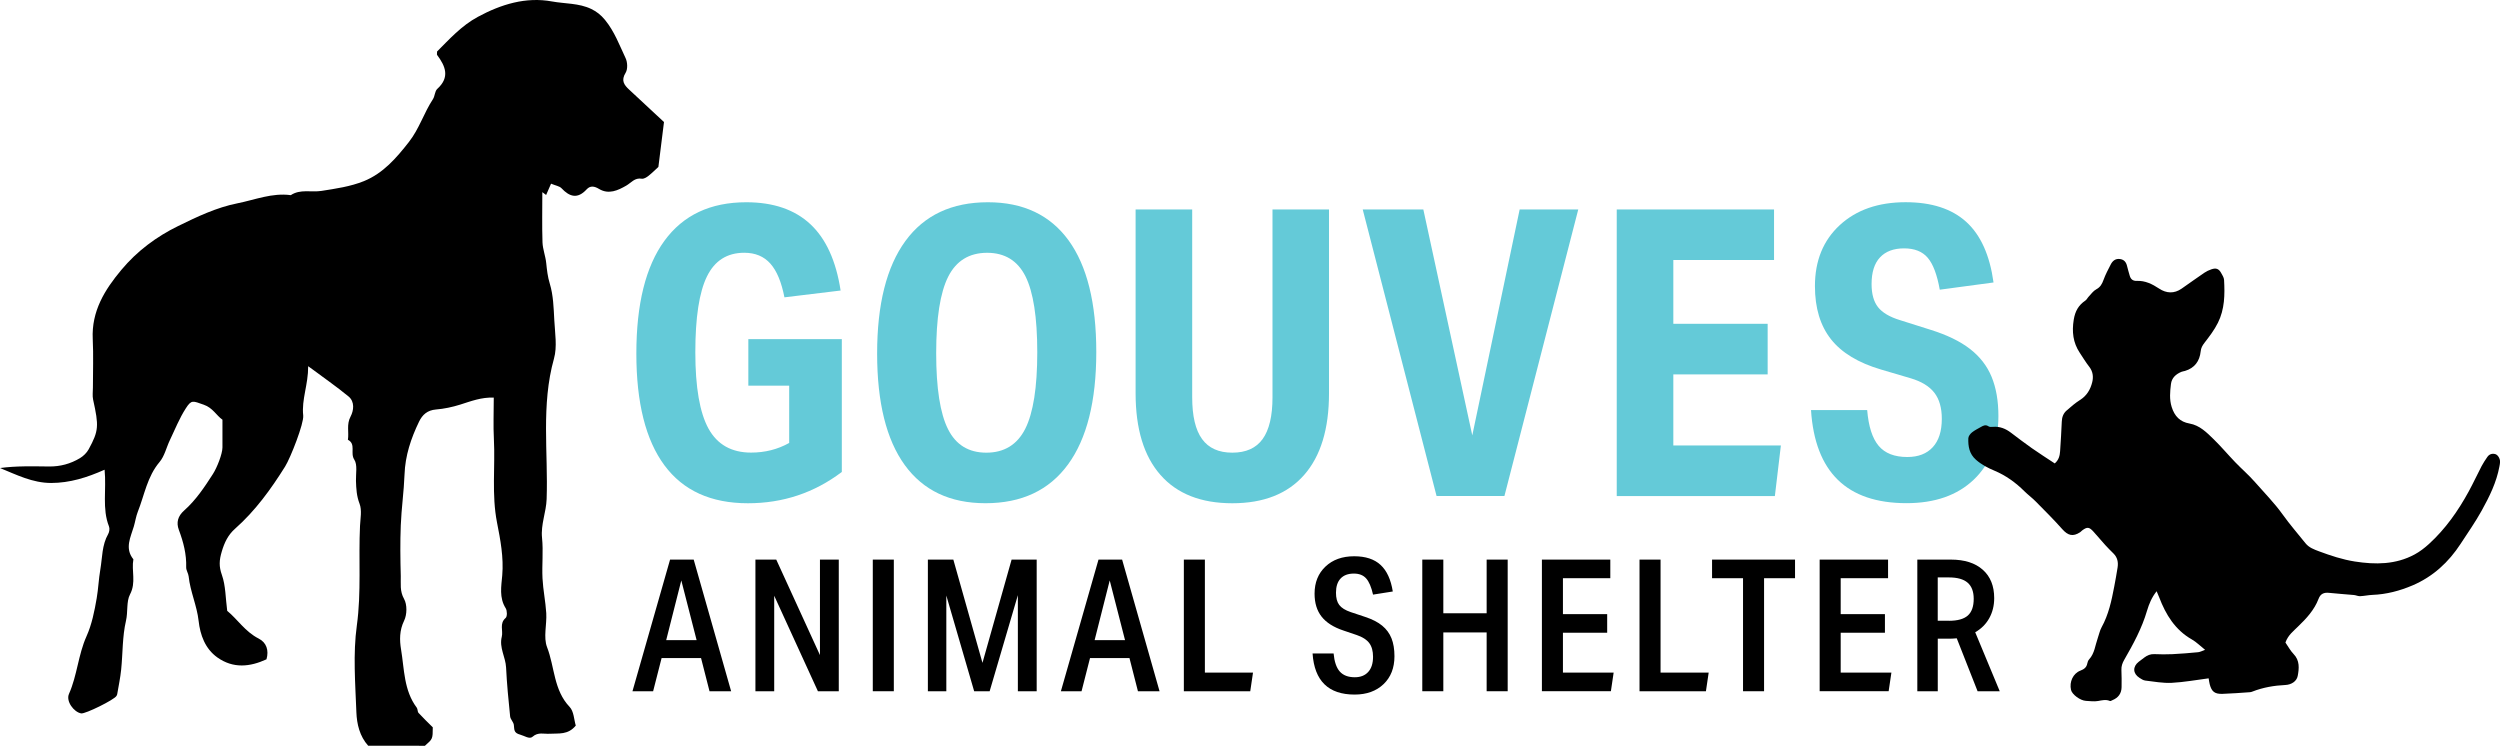 <?xml version="1.0" encoding="utf-8"?>
<!-- Generator: Adobe Illustrator 23.0.1, SVG Export Plug-In . SVG Version: 6.00 Build 0)  -->
<svg version="1.1" id="Layer_1" xmlns="http://www.w3.org/2000/svg" xmlns:xlink="http://www.w3.org/1999/xlink" x="0px" y="0px"
	 viewBox="0 0 599 178.68" style="enable-background:new 0 0 599 178.68;" xml:space="preserve">
<style type="text/css">
	.st0{fill:#64CAD8;}
</style>
<g>
	<path class="st0" d="M189.11,92.4h-9.81V81.25h22.4v31.83c-6.6,5-14.1,7.5-22.5,7.5c-8.85,0-15.51-3.03-20-9.09
		c-4.49-6.06-6.73-14.98-6.73-26.78c0-11.86,2.24-20.87,6.73-27.02c4.49-6.15,11.02-9.23,19.61-9.23c6.47,0,11.59,1.75,15.34,5.24
		c3.75,3.49,6.17,8.8,7.26,15.91l-13.46,1.63c-0.71-3.65-1.83-6.35-3.37-8.08c-1.54-1.73-3.62-2.6-6.25-2.6
		c-4.1,0-7.09,1.89-8.94,5.67c-1.86,3.78-2.79,9.84-2.79,18.17c0,8.4,1.06,14.5,3.17,18.32c2.12,3.81,5.51,5.72,10.19,5.72
		c3.33,0,6.38-0.77,9.13-2.31V92.4z"/>
	<path class="st0" d="M236.12,120.57c-8.46,0-14.9-3.04-19.33-9.13c-4.42-6.09-6.63-15-6.63-26.73c0-11.79,2.26-20.78,6.78-26.97
		c4.52-6.19,11.11-9.28,19.76-9.28c8.46,0,14.9,3.05,19.33,9.13c4.42,6.09,6.64,15,6.64,26.73c0,11.8-2.26,20.79-6.78,26.97
		C251.36,117.48,244.78,120.57,236.12,120.57z M236.32,108.46c4.29,0,7.4-1.91,9.33-5.72c1.92-3.81,2.88-9.92,2.88-18.32
		c0-8.4-0.95-14.47-2.83-18.22c-1.89-3.75-4.95-5.63-9.18-5.63c-4.29,0-7.4,1.91-9.33,5.72c-1.92,3.81-2.88,9.92-2.88,18.32
		c0,8.4,0.95,14.47,2.84,18.22C229.02,106.58,232.09,108.46,236.32,108.46z"/>
	<path class="st0" d="M304.87,50.19h13.56v44.04c0,8.53-1.99,15.05-5.96,19.57c-3.97,4.52-9.71,6.78-17.21,6.78
		c-7.5,0-13.24-2.26-17.21-6.78c-3.98-4.52-5.96-11.04-5.96-19.57V50.19h13.56v45c0,4.49,0.78,7.82,2.36,10
		c1.57,2.18,3.99,3.27,7.26,3.27c3.27,0,5.69-1.09,7.26-3.27c1.57-2.18,2.36-5.51,2.36-10V50.19z"/>
	<path class="st0" d="M344.2,118.84l-17.69-68.65h14.52l11.73,54.13l11.35-54.13h14.04l-17.69,68.65H344.2z"/>
	<path class="st0" d="M387.37,118.84V50.19h37.69V62.3h-24.13v15.29h22.6v12.12h-22.6v17.02h25.77l-1.44,12.12H387.37z"/>
	<path class="st0" d="M450.73,88.55c-5.45-1.6-9.46-4.02-12.02-7.26c-2.56-3.24-3.85-7.48-3.85-12.74c0-6.09,1.99-10.96,5.96-14.62
		c3.97-3.65,9.23-5.48,15.77-5.48c6.22,0,11.06,1.57,14.52,4.71c3.46,3.14,5.64,7.98,6.54,14.52l-12.88,1.73
		c-0.64-3.59-1.6-6.14-2.88-7.64c-1.28-1.51-3.17-2.26-5.67-2.26c-2.5,0-4.42,0.72-5.77,2.16c-1.35,1.44-2.02,3.57-2.02,6.39
		c0,2.37,0.51,4.22,1.54,5.53c1.03,1.31,2.79,2.36,5.29,3.12l7.31,2.31c3.91,1.22,7.05,2.74,9.42,4.57c2.37,1.83,4.1,4.05,5.19,6.68
		c1.09,2.63,1.64,5.77,1.64,9.42c0,6.41-1.97,11.49-5.91,15.24c-3.94,3.75-9.31,5.63-16.11,5.63c-14.29,0-21.92-7.44-22.88-22.31
		h13.46c0.32,3.91,1.23,6.76,2.74,8.56c1.5,1.8,3.8,2.69,6.87,2.69c2.63,0,4.66-0.78,6.11-2.36c1.44-1.57,2.16-3.83,2.16-6.78
		c0-2.63-0.59-4.71-1.78-6.25c-1.19-1.54-3.06-2.69-5.63-3.46L450.73,88.55z"/>
	<path d="M170,165.62l-2.03-7.95h-9.45l-2.03,7.95h-4.95l9.01-31.54h5.66l8.97,31.54H170z M163.24,139.07l-3.62,14.31h7.29
		L163.24,139.07z"/>
	<path d="M195.97,165.62l-10.47-22.88v22.88H181v-31.54h4.99l10.47,22.88v-22.88h4.51v31.54H195.97z"/>
	<path d="M209.12,165.62v-31.54h5.04v31.54H209.12z"/>
	<path d="M243.88,165.62V142.6l-6.76,23.02h-3.71l-6.67-22.93v22.93h-4.42v-31.54h6.1l6.98,24.74l6.98-24.74h6.01v31.54H243.88z"/>
	<path d="M272.65,165.62l-2.03-7.95h-9.45l-2.03,7.95h-4.95l9.01-31.54h5.66l8.97,31.54H272.65z M265.89,139.07l-3.62,14.31h7.29
		L265.89,139.07z"/>
	<path d="M283.65,165.62v-31.54h5.04v27.08h11.53l-0.66,4.46H283.65z"/>
	<path d="M321.91,151.08c-2.39-0.79-4.14-1.91-5.26-3.34c-1.12-1.43-1.68-3.26-1.68-5.5c0-2.68,0.87-4.84,2.61-6.49
		c1.74-1.65,4.04-2.47,6.89-2.47c2.71,0,4.82,0.69,6.32,2.08c1.5,1.39,2.47,3.51,2.92,6.36l-4.73,0.75
		c-0.41-1.83-0.97-3.12-1.66-3.89c-0.69-0.77-1.67-1.15-2.94-1.15c-1.38,0-2.45,0.4-3.18,1.19c-0.74,0.79-1.1,1.93-1.1,3.4
		c0,1.27,0.26,2.25,0.79,2.94c0.53,0.69,1.44,1.26,2.74,1.7l3.45,1.15c1.71,0.56,3.07,1.26,4.09,2.1c1.02,0.84,1.76,1.85,2.23,3.03
		c0.47,1.18,0.71,2.61,0.71,4.29c0,2.8-0.87,5.03-2.61,6.69c-1.74,1.66-4.05,2.5-6.94,2.5c-6.27,0-9.63-3.28-10.07-9.85h5.04
		c0.18,1.97,0.67,3.42,1.48,4.33c0.81,0.91,2.01,1.37,3.6,1.37c1.38,0,2.46-0.43,3.22-1.28c0.77-0.85,1.15-2.06,1.15-3.62
		c0-1.38-0.3-2.48-0.91-3.29c-0.6-0.81-1.6-1.45-2.98-1.92L321.91,151.08z"/>
	<path d="M356.2,165.62v-14.09h-10.38v14.09h-5.04v-31.54h5.04v12.86h10.38v-12.86h5.04v31.54H356.2z"/>
	<path d="M369.44,165.62v-31.54h16.39v4.46h-11.35v8.61h10.6v4.46h-10.6v9.54h12.15l-0.66,4.46H369.44z"/>
	<path d="M392.83,165.62v-31.54h5.04v27.08h11.53l-0.66,4.46H392.83z"/>
	<path d="M417.63,165.62v-27.08h-7.42v-4.46h19.88v4.46h-7.42v27.08H417.63z"/>
	<path d="M435.99,165.62v-31.54h16.39v4.46h-11.35v8.61h10.6v4.46h-10.6v9.54h12.15l-0.66,4.46H435.99z"/>
	<path d="M473.83,165.62l-4.99-12.68c-0.41,0.03-0.75,0.05-1.02,0.07c-0.26,0.02-0.52,0.02-0.75,0.02h-2.78v12.59h-4.9v-31.54h8.04
		c3.27,0,5.82,0.81,7.64,2.43c1.83,1.62,2.74,3.89,2.74,6.8c0,1.8-0.4,3.4-1.19,4.82c-0.79,1.41-1.91,2.53-3.36,3.36l5.88,14.14
		H473.83z M466.98,148.74c2.06,0,3.56-0.42,4.51-1.26c0.94-0.84,1.41-2.17,1.41-4c0-1.74-0.49-3.03-1.46-3.87
		c-0.97-0.84-2.46-1.26-4.46-1.26h-2.7v10.38H466.98z"/>
</g>
<path d="M88.22,178.68c-2.05-2.28-2.72-5.2-2.83-8.01c-0.26-6.94-0.83-14,0.11-20.82c1.1-8,0.38-15.92,0.76-23.87
	c0.09-1.77,0.49-3.74-0.11-5.29c-0.71-1.84-0.8-3.6-0.86-5.46c-0.05-1.74,0.41-3.87-0.41-5.12c-1.03-1.56,0.48-3.71-1.52-4.74
	c0.29-1.83-0.38-3.67,0.64-5.57c0.76-1.43,1.04-3.55-0.49-4.81c-2.94-2.42-6.08-4.58-9.67-7.25c0.02,4.45-1.61,7.96-1.19,11.8
	c0.21,1.88-3.05,10.18-4.34,12.24c-3.41,5.45-7.15,10.62-12,14.91c-1.65,1.46-2.53,3.26-3.18,5.48c-0.61,2.06-0.7,3.53,0.04,5.6
	c0.91,2.57,0.86,5.49,1.27,8.59c2.43,1.97,4.3,5,7.54,6.64c1.86,0.94,2.49,2.8,1.87,4.97c-3.96,1.83-7.96,2.25-11.76-0.44
	c-2.96-2.1-4.13-5.43-4.5-8.76c-0.41-3.68-2.01-7.03-2.39-10.68c-0.08-0.73-0.61-1.45-0.59-2.16c0.1-3.14-0.67-6.07-1.76-8.98
	c-0.65-1.75-0.25-3.29,1.28-4.64c2.81-2.49,4.88-5.61,6.9-8.76c0.98-1.53,2.26-4.81,2.27-6.33c0.02-2.1,0-4.2,0-6.66
	c-1.45-1-2.31-2.85-4.48-3.59c-2.6-0.9-2.93-1.27-4.3,0.87c-1.53,2.37-2.59,5.05-3.82,7.62c-0.84,1.75-1.27,3.82-2.48,5.25
	c-2.96,3.5-3.61,7.91-5.21,11.93c-0.42,1.07-0.6,2.31-0.94,3.48c-0.74,2.54-2.26,5.25-0.11,7.89c-0.5,2.75,0.71,5.54-0.81,8.41
	c-0.91,1.72-0.46,4.17-0.97,6.34c-0.88,3.77-0.75,7.78-1.15,11.68c-0.2,1.98-0.62,3.94-0.95,5.9c-0.02,0.14-0.11,0.28-0.18,0.41
	c-0.5,0.9-7.48,4.35-8.45,4.18c-1.75-0.3-3.71-2.92-2.92-4.68c1.97-4.44,2.2-9.34,4.19-13.78c1.28-2.85,1.92-6.04,2.45-9.15
	c0.39-2.27,0.47-4.58,0.87-6.89c0.49-2.87,0.36-5.82,1.88-8.48c0.28-0.5,0.4-1.31,0.19-1.82c-1.68-4.27-0.58-8.76-1.05-13.59
	c-4.22,1.88-8.32,3.17-12.81,3.18C7.77,115.71,4,113.77,0,112.14c3.91-0.53,7.83-0.41,11.74-0.37c2.7,0.03,5.16-0.64,7.42-2
	c0.83-0.5,1.63-1.28,2.09-2.13c2.43-4.46,2.45-5.58,1.06-11.88c-0.2-0.92-0.05-1.93-0.05-2.89c0-3.88,0.15-7.77-0.04-11.64
	c-0.32-6.65,2.84-11.76,6.86-16.57c3.76-4.51,8.44-7.98,13.6-10.5c4.53-2.22,9.18-4.45,14.22-5.45c4.22-0.84,8.32-2.56,12.77-1.95
	c2.29-1.52,4.91-0.63,7.35-1.02c3.43-0.54,6.92-1.03,10.17-2.34c4.64-1.89,7.77-5.53,10.79-9.39c2.47-3.15,3.59-6.97,5.75-10.25
	c0.48-0.73,0.44-1.91,1.03-2.45c3.08-2.79,1.99-5.43-0.03-8.14c-0.08-0.1-0.01-0.32-0.01-0.83c2.92-2.91,5.81-6.16,9.77-8.3
	c5.59-3.02,11.53-4.84,17.77-3.69c3.12,0.57,6.45,0.38,9.4,1.8c1.26,0.61,2.28,1.39,3.29,2.61c2.28,2.79,3.46,6.04,4.94,9.17
	c0.47,0.98,0.54,2.64,0.01,3.5c-1.14,1.85-0.4,2.9,0.86,4.06c2.66,2.46,5.31,4.94,8.33,7.75c-0.38,3.01-0.82,6.56-1.34,10.75
	c-0.46,0.42-1.37,1.34-2.37,2.14c-0.45,0.36-1.13,0.77-1.62,0.69c-1.7-0.29-2.51,0.97-3.72,1.66c-1.96,1.13-4.19,2.19-6.51,0.79
	c-1.09-0.66-2.09-0.86-2.97,0.1c-2.17,2.36-4.07,1.82-6.04-0.28c-0.47-0.49-1.34-0.6-2.49-1.08c-0.29,0.67-0.73,1.69-1.18,2.71
	c-0.3-0.23-0.61-0.45-0.91-0.68c0,4.01-0.09,8.03,0.04,12.03c0.06,1.65,0.72,3.28,0.89,4.94c0.18,1.69,0.34,3.28,0.86,4.97
	c0.85,2.77,0.92,5.82,1.08,8.77c0.16,3.06,0.72,6.33-0.08,9.18c-3.12,11.13-1.37,22.44-1.76,33.66c-0.11,3.15-1.43,6.07-1.1,9.3
	c0.33,3.2-0.05,6.46,0.11,9.69c0.14,2.78,0.73,5.55,0.9,8.33c0.16,2.74-0.73,5.79,0.2,8.18c1.83,4.73,1.55,10.25,5.4,14.29
	c1.02,1.07,1.05,3.09,1.47,4.47c-1.87,2.3-4.13,1.82-6.27,1.96c-1.36,0.09-2.76-0.47-4.09,0.72c-0.73,0.66-1.95-0.24-2.94-0.5
	c-1.65-0.43-1.39-1.27-1.54-2.35c-0.1-0.71-0.82-1.33-0.89-2.03c-0.4-3.9-0.78-7.8-0.97-11.72c-0.12-2.5-1.69-4.75-1.03-7.36
	c0.37-1.47-0.63-3.16,0.93-4.51c0.4-0.35,0.37-1.74,0.01-2.32c-1.6-2.52-1.05-5.29-0.83-7.87c0.37-4.34-0.45-8.59-1.25-12.66
	c-1.31-6.71-0.41-13.35-0.75-20c-0.17-3.2-0.03-6.42-0.03-9.94c-2.95-0.12-5.47,0.86-8.05,1.68c-1.88,0.59-3.85,1.01-5.81,1.17
	c-2.05,0.17-3.24,1.25-4.05,2.93c-1.93,3.99-3.31,8.12-3.47,12.63c-0.15,4.07-0.74,8.13-0.9,12.21c-0.16,4.03-0.11,8.08,0,12.12
	c0.05,1.82-0.28,3.6,0.79,5.5c0.76,1.35,0.72,3.75,0.02,5.19c-1.15,2.34-1.11,4.71-0.74,6.92c0.79,4.74,0.65,9.8,3.76,13.94
	c0.25,0.34,0.16,0.96,0.43,1.26c1.09,1.19,2.26,2.31,3.41,3.45c-0.01,2.78-0.01,2.78-1.88,4.42
	C97.27,178.68,92.75,178.68,88.22,178.68z"/>
<path d="M547.59,153.95c0.63,0.9,1.16,1.93,1.94,2.74c1.53,1.57,1.34,3.49,1,5.27c-0.25,1.3-1.53,2.09-2.92,2.16
	c-2.72,0.13-5.36,0.58-7.9,1.57c-0.2,0.08-0.41,0.15-0.61,0.16c-2.2,0.15-4.4,0.33-6.61,0.4c-1.85,0.06-2.58-0.55-3.04-2.29
	c-0.11-0.4-0.15-0.82-0.26-1.43c-3.02,0.39-5.93,0.93-8.86,1.08c-2.1,0.1-4.24-0.3-6.35-0.55c-0.47-0.06-0.93-0.38-1.35-0.64
	c-1.64-1.04-1.66-2.71-0.2-3.85c0.45-0.35,0.9-0.69,1.36-1.03c0.7-0.52,1.45-0.85,2.38-0.81c1.44,0.06,2.88,0.08,4.32,0.01
	c2.07-0.1,4.13-0.27,6.19-0.47c0.48-0.05,0.93-0.31,1.66-0.57c-1.16-0.92-2.07-1.86-3.16-2.48c-4.03-2.29-6.25-5.94-7.84-10.1
	c-0.17-0.45-0.38-0.9-0.61-1.46c-1.16,1.45-1.82,3.04-2.3,4.66c-1.23,4.21-3.3,8.01-5.47,11.78c-0.44,0.76-0.71,1.53-0.67,2.44
	c0.06,1.37,0.06,2.74,0.04,4.1c-0.02,1.53-0.8,2.55-2.19,3.12c-0.2,0.08-0.45,0.26-0.59,0.2c-0.97-0.42-1.89-0.17-2.86,0
	c-0.93,0.17-1.92,0.02-2.88-0.03c-1.39-0.07-3.35-1.53-3.6-2.64c-0.43-1.9,0.48-3.93,2.26-4.61c0.91-0.35,1.47-0.78,1.65-1.74
	c0.06-0.34,0.21-0.71,0.44-0.96c1.32-1.45,1.44-3.36,2.06-5.09c0.31-0.86,0.48-1.8,0.92-2.59c1.68-3.04,2.38-6.36,3.02-9.71
	c0.29-1.53,0.57-3.06,0.81-4.6c0.2-1.26-0.02-2.42-0.98-3.37c-0.67-0.66-1.33-1.32-1.96-2.01c-0.96-1.06-1.88-2.16-2.83-3.22
	c-1.04-1.15-1.52-1.19-2.72-0.29c-0.17,0.13-0.31,0.31-0.49,0.43c-1.73,1.12-2.9,0.79-4.26-0.73c-2.04-2.31-4.24-4.48-6.4-6.67
	c-0.85-0.86-1.84-1.59-2.7-2.44c-2.09-2.08-4.44-3.77-7.18-4.92c-1.58-0.66-3.08-1.44-4.4-2.6c-1.62-1.42-1.91-3.23-1.84-5.17
	c0.02-0.48,0.46-1.05,0.86-1.38c0.66-0.53,1.44-0.91,2.18-1.33c0.57-0.33,1.12-0.6,1.79-0.14c0.26,0.18,0.69,0.16,1.03,0.13
	c1.67-0.16,3.08,0.43,4.37,1.41c1.65,1.24,3.29,2.51,4.98,3.69c1.79,1.26,3.65,2.43,5.5,3.66c0.99-0.87,1.21-1.89,1.28-2.95
	c0.16-2.35,0.3-4.7,0.4-7.06c0.04-1.07,0.37-1.99,1.16-2.67c1.02-0.89,2.05-1.79,3.19-2.51c1.64-1.02,2.52-2.53,2.95-4.29
	c0.31-1.26,0.17-2.54-0.71-3.67c-0.83-1.07-1.53-2.23-2.28-3.36c-1.62-2.44-1.91-5.04-1.44-7.94c0.33-2.03,1.14-3.46,2.78-4.57
	c0.33-0.22,0.52-0.66,0.81-0.96c0.58-0.61,1.1-1.36,1.81-1.74c0.99-0.53,1.38-1.29,1.74-2.27c0.46-1.27,1.1-2.47,1.72-3.68
	c0.46-0.9,1.17-1.46,2.25-1.3c0.98,0.14,1.46,0.78,1.67,1.7c0.18,0.76,0.41,1.5,0.62,2.25c0.24,0.87,0.75,1.32,1.71,1.28
	c2.01-0.08,3.7,0.76,5.35,1.85c1.74,1.15,3.6,1.26,5.4,0c1.81-1.26,3.6-2.55,5.42-3.79c0.52-0.35,1.1-0.63,1.7-0.83
	c1.09-0.38,1.76-0.15,2.3,0.81c0.31,0.55,0.71,1.15,0.74,1.75c0.19,3.51,0.16,6.97-1.48,10.26c-0.87,1.75-2.04,3.26-3.21,4.78
	c-0.5,0.65-0.84,1.22-0.92,2.08c-0.24,2.32-1.45,3.98-3.77,4.67c-0.27,0.08-0.57,0.1-0.83,0.21c-1.33,0.55-2.34,1.45-2.52,2.93
	c-0.22,1.83-0.4,3.67,0.18,5.51c0.69,2.18,1.97,3.55,4.27,3.95c2.45,0.43,4.14,2.16,5.81,3.79c1.79,1.75,3.41,3.68,5.15,5.49
	c1.55,1.61,3.25,3.07,4.72,4.75c2.24,2.56,4.64,4.98,6.64,7.77c1.7,2.38,3.63,4.59,5.46,6.88c0.85,1.06,2.06,1.49,3.26,1.94
	c2.79,1.04,5.63,1.98,8.57,2.44c4.91,0.77,9.79,0.76,14.32-1.69c1.24-0.67,2.4-1.56,3.44-2.51c3.95-3.6,6.98-7.92,9.53-12.59
	c1.09-1.99,2.04-4.07,3.09-6.08c0.39-0.75,0.88-1.46,1.36-2.17c0.45-0.66,1.13-0.9,1.89-0.7c0.64,0.17,1.18,1.07,1.17,1.88
	c-0.01,0.35-0.09,0.7-0.15,1.05c-0.7,3.83-2.41,7.29-4.27,10.64c-1.52,2.73-3.32,5.31-5.04,7.94c-2.87,4.4-6.6,7.84-11.46,9.93
	c-3.08,1.32-6.29,2.17-9.68,2.3c-0.99,0.04-1.97,0.27-2.96,0.31c-0.47,0.02-0.95-0.23-1.44-0.28c-1.99-0.19-3.98-0.3-5.97-0.52
	c-1.23-0.13-2.06,0.22-2.52,1.43c-1.02,2.68-2.92,4.72-4.95,6.67C549.5,151.23,548.24,152.14,547.59,153.95z"/>
</svg>
